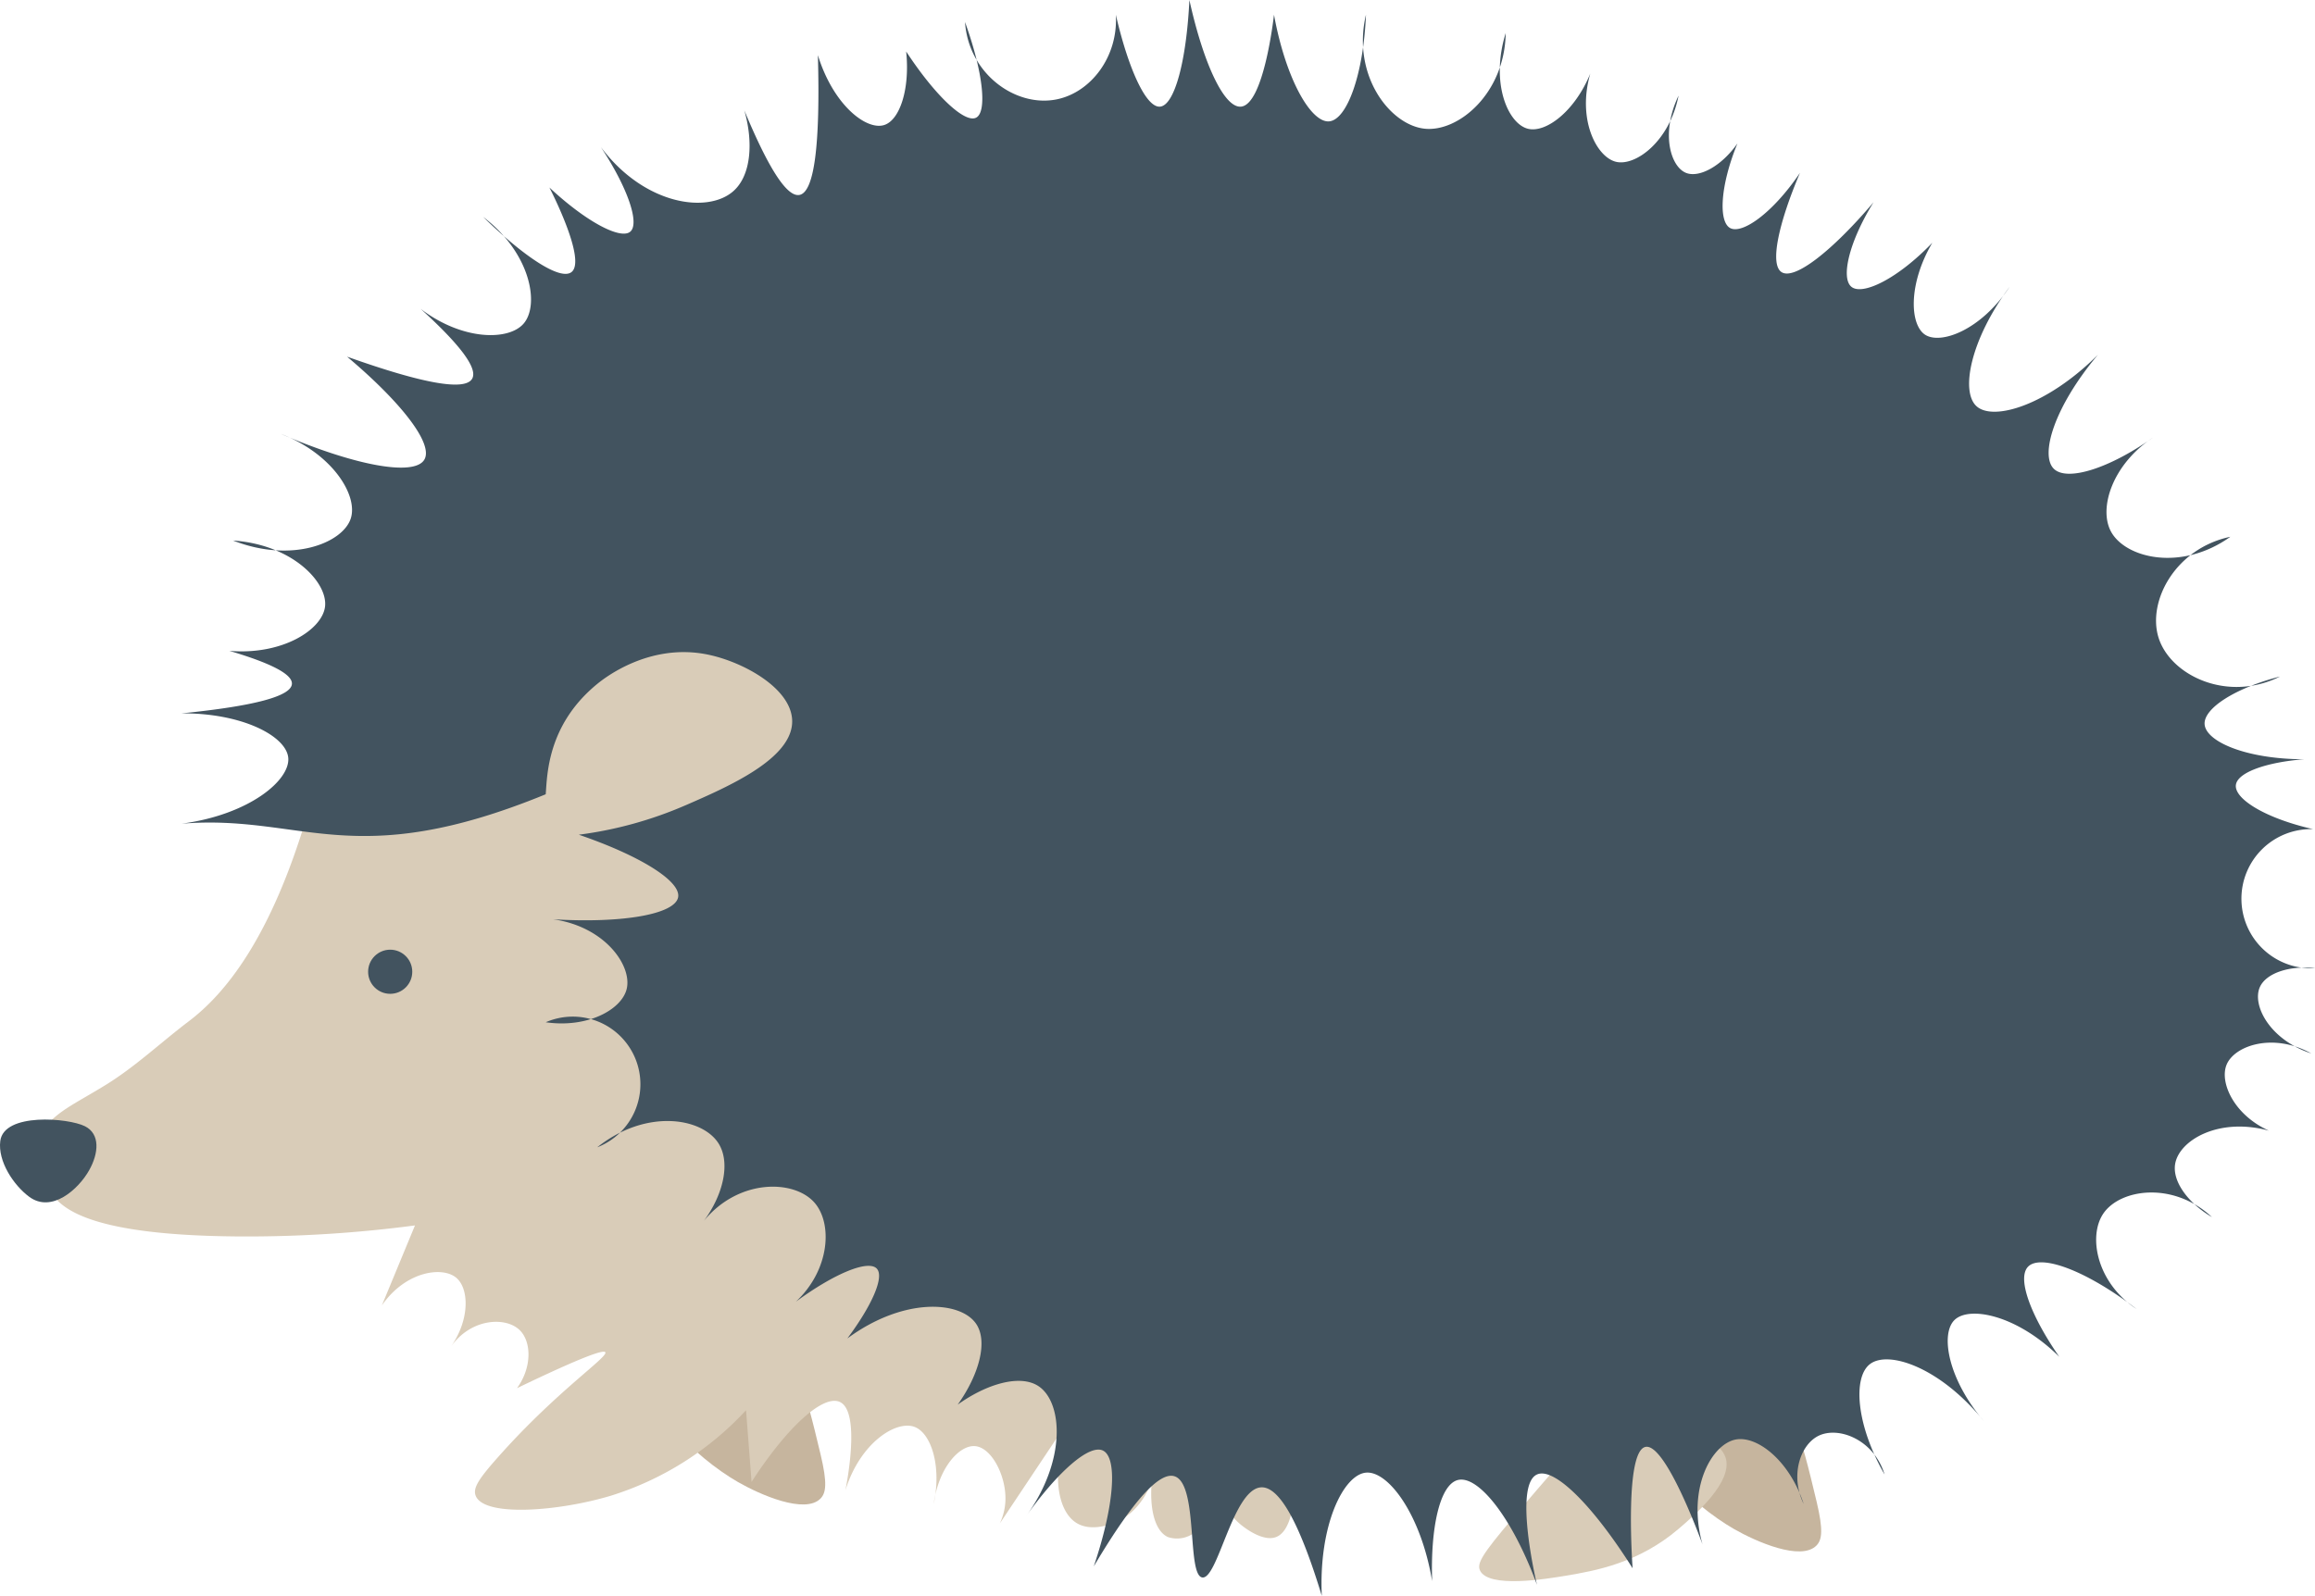 <svg xmlns="http://www.w3.org/2000/svg" width="249" height="171.71" viewBox="0 0 249 171.71">
    <defs>
        <style>.a{fill:#c6b59e;}.b{fill:#d9ccb8;}.c{fill:#42535f;}</style>
    </defs>
    <path class="a"
          d="M540.6,512.051c3.806,1.692,4.789,5.8,6.528,13.057.745,3.11.584,4.145,0,4.748-1.667,1.717-6.5-.4-8.9-1.781-4.546-2.618-11.07-8.772-9.2-13.056C530.458,511.735,536.526,510.242,540.6,512.051Z"
          transform="translate(-351.743 -363.585)"/>
    <path class="a"
          d="M633.393,507.677c3.806,1.692,4.789,5.8,6.528,13.057.746,3.11.585,4.145,0,4.748-1.667,1.716-6.5-.4-8.9-1.781-4.547-2.618-11.071-8.773-9.2-13.056C623.255,507.361,629.325,505.868,633.393,507.677Z"
          transform="translate(-551.662 -364.261)"/>
    <path class="b"
          d="M548.266,518.381c-1.132.671-3.128,3.019-7.121,7.715-3.364,3.956-3.882,4.9-3.561,5.638.868,1.982,7.216.923,9.2.593,3.238-.539,7.865-1.37,12.166-5.044,1.624-1.388,5.955-5.086,5.044-7.714C562.878,516.346,553.976,515,548.266,518.381Z"
          transform="translate(-378.405 -362.793)"/>
    <path class="b"
          d="M712.906,532.357c.029,1.509.13,6.926-2.077,7.716-1.363.487-3.221-.928-3.561-1.188-2.28-1.736-2.616-4.273-3.264-4.155-.725.134.021,3.253-1.78,4.748a3.127,3.127,0,0,1-2.967.594c-1.764-.748-2.431-4.45-1.188-9.2-.114,3.687-2,6.7-4.747,7.715-.405.149-2.361.869-3.858,0-2.308-1.339-2.916-6.1-.593-11.572l-7.716,11.572a6.4,6.4,0,0,0,.593-2.373c.129-2.656-1.461-5.791-3.263-5.934-1.688-.135-3.926,2.323-4.451,6.231.887-4.133-.3-7.663-2.078-8.309-1.968-.714-5.813,1.685-7.418,6.826.146-.718,1.659-8.449-.593-9.5-1.779-.827-5.643,2.634-9.5,8.6l-.593-7.714a33.234,33.234,0,0,1-14.54,9.2c-5.616,1.688-13.639,2.316-14.54,0-.335-.861.4-1.913,2.671-4.451,6.154-6.873,11.567-10.462,11.276-10.979-.158-.282-2.043.272-9.5,3.857,1.635-2.256,1.546-5,.3-6.231-1.519-1.5-5.272-1.287-7.418,1.781,2.067-2.947,1.959-6.258.593-7.419-1.523-1.293-5.505-.679-8.012,2.968l3.561-8.606a138.117,138.117,0,0,1-18.695,1.187c-16.365-.078-19.332-3.035-20.475-4.748-.246-.369-1.933-2.976-1.187-5.638.735-2.62,3.36-3.611,7.121-5.935,3.181-1.965,5.921-4.568,8.9-6.825,3.969-3,8.847-9.019,12.76-22.256,1.483-2.174,17.649-25.195,38.278-22.848,11.77,1.339,19.528,10.314,29.08,21.365,12.433,14.384,7.214,16.111,22.255,37.388C700.9,504.757,712.684,520.569,712.906,532.357Z"
          transform="translate(-573.608 -374.693)"/>
    <ellipse class="c" cx="2.374" cy="2.374" rx="2.374" ry="2.374" transform="translate(39.595 102.175)"/>
    <path class="c"
          d="M698.991,493.121c1.031-1.842,1.192-3.9-.465-4.727-1.781-.89-8.7-1.483-9.1,1.583-.283,2.186,1.429,4.765,3.111,6.01C694.951,497.773,697.837,495.184,698.991,493.121Z"
          transform="translate(-689.395 -367.227)"/>
    <path class="c"
          d="M679.312,414.193c-3.081,4.669-7.422,6.257-9.1,5.143-1.628-1.08-1.834-5.43.792-9.89-3.777,3.932-7.523,5.694-8.7,4.748-1.157-.928-.292-4.8,2.374-9.1-4.472,5.267-8.506,8.407-9.892,7.517-1.317-.847-.278-5.369,1.979-10.682-2.948,4.359-6.235,6.644-7.517,5.935-1.258-.7-1.075-4.546.791-9.1-1.721,2.454-4.128,3.741-5.539,3.165-1.669-.682-2.728-4.3-.792-8.309-.981,4.951-4.635,7.616-6.725,7.121-2.107-.5-4.2-4.577-2.77-9.495-1.678,4.091-4.8,6.432-6.725,5.935-2.132-.552-4.044-4.906-2.375-10.288-.1,6.461-5.053,10.657-8.7,10.288-3.748-.38-7.868-5.748-6.33-12.265-.274,6.512-2.065,11.309-3.956,11.473-1.939.169-4.656-4.475-5.936-11.473-.054.488-1.128,9.693-3.56,9.89-1.781.145-4.016-4.559-5.54-11.473-.318,6.6-1.608,11.354-3.165,11.473-1.51.117-3.415-4.12-4.748-9.89.272,4.5-2.665,8.339-6.329,9.1-4.421.918-9.511-2.729-9.892-8.309,1.943,5.372,2.406,9.678,1.187,10.288s-4.384-2.344-7.517-7.122c.42,4.025-.679,7.387-2.373,7.913-1.91.593-5.459-2.138-7.122-7.517q.4,14.564-1.977,15.034-1.993.393-5.936-9.1c.975,3.408.75,7-1.187,8.7-2.776,2.448-9.583,1.481-14.244-4.748,2.9,4.389,4.193,8.22,3.165,9.1s-4.7-1.017-8.7-4.748c.323.63,3.984,7.855,2.373,9.1-1.188.918-5.038-1.583-9.495-5.935,5.133,3.9,6.082,9.465,4.352,11.473-1.622,1.883-6.612,1.823-11.078-1.583q6.476,5.882,5.539,7.517-1.148,2.007-13.452-2.373c5.639,4.744,9.338,9.335,8.309,11.078-1.078,1.826-7.427.667-15.43-2.77,5.535,2.13,8.324,6.606,7.517,9.1-.859,2.653-6.367,4.847-12.661,2.373,6.38.432,10.218,4.517,9.892,7.121-.31,2.474-4.579,5.231-10.288,4.748q6.834,2.024,6.726,3.561-.139,1.988-11.869,3.165c6.472-.047,11.221,2.416,11.473,4.748.263,2.433-4.212,6.164-11.473,7.121,13.056-1.055,18.4,5.341,39.168-3.165.166-2.041.156-7.459,5.54-11.869.748-.613,5.587-4.445,11.869-3.165,3.834.781,9.027,3.634,9.1,7.121.085,4.064-6.822,7.074-11.473,9.1a42.442,42.442,0,0,1-11.474,3.165c6.441,2.2,11,4.963,10.682,6.725-.331,1.816-5.892,2.829-13.452,2.375,5.587.781,8.542,5.014,7.913,7.517-.56,2.223-4.234,4.209-8.7,3.56a7.276,7.276,0,1,1,5.54,13.453c5.236-4.178,11.3-3.216,13.056-.4,1.279,2.049.526,5.457-1.583,8.309,3.737-4.546,9.663-4.455,11.87-1.979,1.984,2.227,1.712,7.227-1.979,10.682,4.209-3.088,7.8-4.524,8.7-3.561.861.912-.591,4.069-3.165,7.517,6.021-4.443,12.144-4.07,13.848-1.583,1.318,1.924.286,5.535-1.977,8.7,3.138-2.25,6.737-3.291,8.7-1.979,2.572,1.717,3.06,7.933-1.385,14.045,3.351-4.719,6.8-7.847,8.309-7.121,1.59.764,1.237,5.892-.989,12.462,4.717-7.951,7.3-10.161,8.7-9.693,2.568.852,1.293,10.621,2.968,10.881s3.295-9.525,6.331-9.694c2.157-.12,4.393,4.649,6.528,11.672-.346-7.63,2.338-13.028,4.748-13.253,2.378-.223,5.911,4.455,7.121,11.671-.189-5.689.808-10.393,2.77-10.88,2.153-.534,5.807,3.932,8.506,11.276-.138-.58-2.5-10.731,0-11.869,1.837-.836,6.013,3.316,10.286,10.089-.05-.7-.854-12.6,1.385-13.057,2.1-.433,5.765,9.479,6.132,10.485-1.689-5.974.962-10.77,3.561-11.276,2.318-.451,5.806,2.274,7.32,6.924-1.49-3.08-.349-6.358,1.583-7.32,2.147-1.069,5.97.383,7.121,4.155-3.054-5.305-3.434-10.432-1.583-11.869,1.982-1.54,7.569.331,12.265,6.132-3.866-4.523-4.7-9.376-3.165-10.88,1.578-1.549,6.7-.571,11.276,3.956-3.01-4.326-4.591-8.417-3.363-9.693,1.33-1.382,6.163.323,11.672,4.549-4.284-2.82-5.244-7.834-3.561-10.286,1.814-2.641,7.5-3.478,11.672.4-2.566-1.51-4.287-3.842-3.956-5.737.443-2.542,4.7-5.041,10.089-3.561-3.77-1.688-5.355-5.218-4.55-7.121.865-2.045,5.016-3.461,9.1-1.187-4.511-1.495-6.374-5.2-5.539-7.122.656-1.51,3.165-2.362,5.944-2.057a7.486,7.486,0,1,1-.207-14.956c-5.168-1.174-8.486-3.265-8.309-4.748.163-1.367,3.323-2.456,7.32-2.769-6.246-.02-10.544-1.913-10.682-3.759-.13-1.721,3.316-3.919,8.11-5.143-5.645,2.825-11.765-.105-13.057-4.155-1.248-3.916,1.78-9.626,7.716-10.881-5.3,3.793-11.337,2.293-12.858-.593-1.332-2.525.2-7.23,4.549-10.089-4.718,3.345-9.266,4.766-10.682,3.364-1.516-1.5.074-6.715,4.748-12.266-5.469,5.459-11.26,7.171-13.056,5.54C674.006,425.466,675.1,419.868,679.312,414.193Z"
          transform="translate(-463.161 -383.333)"/>
</svg>
